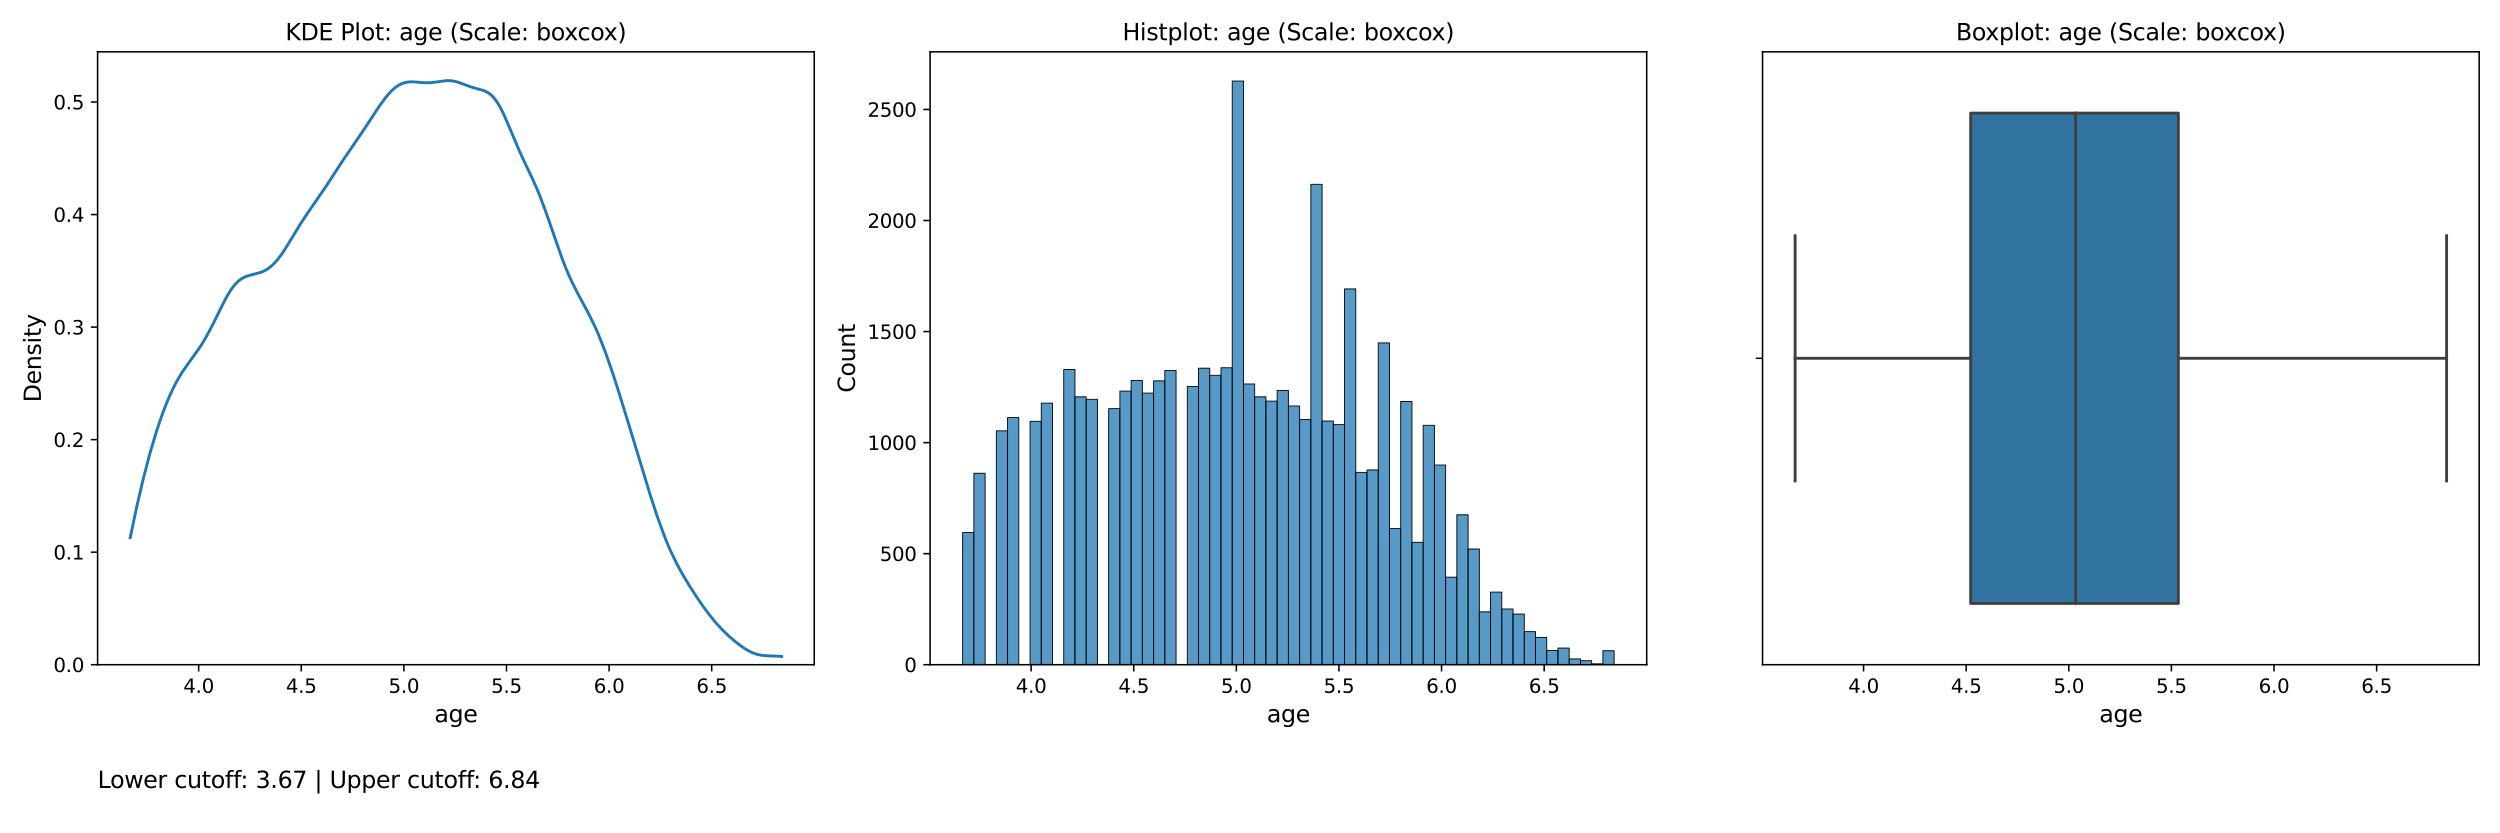<?xml version="1.0" encoding="utf-8" standalone="no"?>
<!DOCTYPE svg PUBLIC "-//W3C//DTD SVG 1.1//EN"
  "http://www.w3.org/Graphics/SVG/1.1/DTD/svg11.dtd">
<svg xmlns:xlink="http://www.w3.org/1999/xlink" width="1296pt" height="432pt" viewBox="0 0 1296 432" xmlns="http://www.w3.org/2000/svg" version="1.1">
 <defs>
  <style type="text/css">*{stroke-linejoin: round; stroke-linecap: butt}</style>
 </defs>
 <g id="figure_1">
  <g id="patch_1">
   <path d="M 0 432 
L 1296 432 
L 1296 0 
L 0 0 
z
" style="fill: #ffffff"/>
  </g>
  <g id="axes_1">
   <g id="patch_2">
    <path d="M 50.6 344.589 
L 422.1 344.589 
L 422.1 26.88 
L 50.6 26.88 
z
" style="fill: #ffffff"/>
   </g>
   <g id="matplotlib.axis_1">
    <g id="xtick_1">
     <g id="line2d_1">
      <defs>
       <path id="mdabfe6624f" d="M 0 0 
L 0 3.5 
" style="stroke: #000000; stroke-width: 0.8"/>
      </defs>
      <g>
       <use xlink:href="#mdabfe6624f" x="102.977" y="344.589" style="stroke: #000000; stroke-width: 0.8"/>
      </g>
     </g>
     <g id="text_1">
      <!-- 4.0 -->
      <g transform="translate(95.026 359.188)scale(0.1 -0.1)">
       <defs>
        <path id="DejaVuSans-34" d="M 2419 4116 
L 825 1625 
L 2419 1625 
L 2419 4116 
z
M 2253 4666 
L 3047 4666 
L 3047 1625 
L 3713 1625 
L 3713 1100 
L 3047 1100 
L 3047 0 
L 2419 0 
L 2419 1100 
L 313 1100 
L 313 1709 
L 2253 4666 
z
" transform="scale(0.016)"/>
        <path id="DejaVuSans-2e" d="M 684 794 
L 1344 794 
L 1344 0 
L 684 0 
L 684 794 
z
" transform="scale(0.016)"/>
        <path id="DejaVuSans-30" d="M 2034 4250 
Q 1547 4250 1301 3770 
Q 1056 3291 1056 2328 
Q 1056 1369 1301 889 
Q 1547 409 2034 409 
Q 2525 409 2770 889 
Q 3016 1369 3016 2328 
Q 3016 3291 2770 3770 
Q 2525 4250 2034 4250 
z
M 2034 4750 
Q 2819 4750 3233 4129 
Q 3647 3509 3647 2328 
Q 3647 1150 3233 529 
Q 2819 -91 2034 -91 
Q 1250 -91 836 529 
Q 422 1150 422 2328 
Q 422 3509 836 4129 
Q 1250 4750 2034 4750 
z
" transform="scale(0.016)"/>
       </defs>
       <use xlink:href="#DejaVuSans-34"/>
       <use xlink:href="#DejaVuSans-2e" x="63.623"/>
       <use xlink:href="#DejaVuSans-30" x="95.41"/>
      </g>
     </g>
    </g>
    <g id="xtick_2">
     <g id="line2d_2">
      <g>
       <use xlink:href="#mdabfe6624f" x="156.171" y="344.589" style="stroke: #000000; stroke-width: 0.8"/>
      </g>
     </g>
     <g id="text_2">
      <!-- 4.5 -->
      <g transform="translate(148.219 359.188)scale(0.1 -0.1)">
       <defs>
        <path id="DejaVuSans-35" d="M 691 4666 
L 3169 4666 
L 3169 4134 
L 1269 4134 
L 1269 2991 
Q 1406 3038 1543 3061 
Q 1681 3084 1819 3084 
Q 2600 3084 3056 2656 
Q 3513 2228 3513 1497 
Q 3513 744 3044 326 
Q 2575 -91 1722 -91 
Q 1428 -91 1123 -41 
Q 819 9 494 109 
L 494 744 
Q 775 591 1075 516 
Q 1375 441 1709 441 
Q 2250 441 2565 725 
Q 2881 1009 2881 1497 
Q 2881 1984 2565 2268 
Q 2250 2553 1709 2553 
Q 1456 2553 1204 2497 
Q 953 2441 691 2322 
L 691 4666 
z
" transform="scale(0.016)"/>
       </defs>
       <use xlink:href="#DejaVuSans-34"/>
       <use xlink:href="#DejaVuSans-2e" x="63.623"/>
       <use xlink:href="#DejaVuSans-35" x="95.41"/>
      </g>
     </g>
    </g>
    <g id="xtick_3">
     <g id="line2d_3">
      <g>
       <use xlink:href="#mdabfe6624f" x="209.365" y="344.589" style="stroke: #000000; stroke-width: 0.8"/>
      </g>
     </g>
     <g id="text_3">
      <!-- 5.0 -->
      <g transform="translate(201.413 359.188)scale(0.1 -0.1)">
       <use xlink:href="#DejaVuSans-35"/>
       <use xlink:href="#DejaVuSans-2e" x="63.623"/>
       <use xlink:href="#DejaVuSans-30" x="95.41"/>
      </g>
     </g>
    </g>
    <g id="xtick_4">
     <g id="line2d_4">
      <g>
       <use xlink:href="#mdabfe6624f" x="262.559" y="344.589" style="stroke: #000000; stroke-width: 0.8"/>
      </g>
     </g>
     <g id="text_4">
      <!-- 5.5 -->
      <g transform="translate(254.607 359.188)scale(0.1 -0.1)">
       <use xlink:href="#DejaVuSans-35"/>
       <use xlink:href="#DejaVuSans-2e" x="63.623"/>
       <use xlink:href="#DejaVuSans-35" x="95.41"/>
      </g>
     </g>
    </g>
    <g id="xtick_5">
     <g id="line2d_5">
      <g>
       <use xlink:href="#mdabfe6624f" x="315.752" y="344.589" style="stroke: #000000; stroke-width: 0.8"/>
      </g>
     </g>
     <g id="text_5">
      <!-- 6.0 -->
      <g transform="translate(307.801 359.188)scale(0.1 -0.1)">
       <defs>
        <path id="DejaVuSans-36" d="M 2113 2584 
Q 1688 2584 1439 2293 
Q 1191 2003 1191 1497 
Q 1191 994 1439 701 
Q 1688 409 2113 409 
Q 2538 409 2786 701 
Q 3034 994 3034 1497 
Q 3034 2003 2786 2293 
Q 2538 2584 2113 2584 
z
M 3366 4563 
L 3366 3988 
Q 3128 4100 2886 4159 
Q 2644 4219 2406 4219 
Q 1781 4219 1451 3797 
Q 1122 3375 1075 2522 
Q 1259 2794 1537 2939 
Q 1816 3084 2150 3084 
Q 2853 3084 3261 2657 
Q 3669 2231 3669 1497 
Q 3669 778 3244 343 
Q 2819 -91 2113 -91 
Q 1303 -91 875 529 
Q 447 1150 447 2328 
Q 447 3434 972 4092 
Q 1497 4750 2381 4750 
Q 2619 4750 2861 4703 
Q 3103 4656 3366 4563 
z
" transform="scale(0.016)"/>
       </defs>
       <use xlink:href="#DejaVuSans-36"/>
       <use xlink:href="#DejaVuSans-2e" x="63.623"/>
       <use xlink:href="#DejaVuSans-30" x="95.41"/>
      </g>
     </g>
    </g>
    <g id="xtick_6">
     <g id="line2d_6">
      <g>
       <use xlink:href="#mdabfe6624f" x="368.946" y="344.589" style="stroke: #000000; stroke-width: 0.8"/>
      </g>
     </g>
     <g id="text_6">
      <!-- 6.5 -->
      <g transform="translate(360.995 359.188)scale(0.1 -0.1)">
       <use xlink:href="#DejaVuSans-36"/>
       <use xlink:href="#DejaVuSans-2e" x="63.623"/>
       <use xlink:href="#DejaVuSans-35" x="95.41"/>
      </g>
     </g>
    </g>
    <g id="text_7">
     <!-- age -->
     <g transform="translate(225.172 374.385)scale(0.12 -0.12)">
      <defs>
       <path id="DejaVuSans-61" d="M 2194 1759 
Q 1497 1759 1228 1600 
Q 959 1441 959 1056 
Q 959 750 1161 570 
Q 1363 391 1709 391 
Q 2188 391 2477 730 
Q 2766 1069 2766 1631 
L 2766 1759 
L 2194 1759 
z
M 3341 1997 
L 3341 0 
L 2766 0 
L 2766 531 
Q 2569 213 2275 61 
Q 1981 -91 1556 -91 
Q 1019 -91 701 211 
Q 384 513 384 1019 
Q 384 1609 779 1909 
Q 1175 2209 1959 2209 
L 2766 2209 
L 2766 2266 
Q 2766 2663 2505 2880 
Q 2244 3097 1772 3097 
Q 1472 3097 1187 3025 
Q 903 2953 641 2809 
L 641 3341 
Q 956 3463 1253 3523 
Q 1550 3584 1831 3584 
Q 2591 3584 2966 3190 
Q 3341 2797 3341 1997 
z
" transform="scale(0.016)"/>
       <path id="DejaVuSans-67" d="M 2906 1791 
Q 2906 2416 2648 2759 
Q 2391 3103 1925 3103 
Q 1463 3103 1205 2759 
Q 947 2416 947 1791 
Q 947 1169 1205 825 
Q 1463 481 1925 481 
Q 2391 481 2648 825 
Q 2906 1169 2906 1791 
z
M 3481 434 
Q 3481 -459 3084 -895 
Q 2688 -1331 1869 -1331 
Q 1566 -1331 1297 -1286 
Q 1028 -1241 775 -1147 
L 775 -588 
Q 1028 -725 1275 -790 
Q 1522 -856 1778 -856 
Q 2344 -856 2625 -561 
Q 2906 -266 2906 331 
L 2906 616 
Q 2728 306 2450 153 
Q 2172 0 1784 0 
Q 1141 0 747 490 
Q 353 981 353 1791 
Q 353 2603 747 3093 
Q 1141 3584 1784 3584 
Q 2172 3584 2450 3431 
Q 2728 3278 2906 2969 
L 2906 3500 
L 3481 3500 
L 3481 434 
z
" transform="scale(0.016)"/>
       <path id="DejaVuSans-65" d="M 3597 1894 
L 3597 1613 
L 953 1613 
Q 991 1019 1311 708 
Q 1631 397 2203 397 
Q 2534 397 2845 478 
Q 3156 559 3463 722 
L 3463 178 
Q 3153 47 2828 -22 
Q 2503 -91 2169 -91 
Q 1331 -91 842 396 
Q 353 884 353 1716 
Q 353 2575 817 3079 
Q 1281 3584 2069 3584 
Q 2775 3584 3186 3129 
Q 3597 2675 3597 1894 
z
M 3022 2063 
Q 3016 2534 2758 2815 
Q 2500 3097 2075 3097 
Q 1594 3097 1305 2825 
Q 1016 2553 972 2059 
L 3022 2063 
z
" transform="scale(0.016)"/>
      </defs>
      <use xlink:href="#DejaVuSans-61"/>
      <use xlink:href="#DejaVuSans-67" x="61.279"/>
      <use xlink:href="#DejaVuSans-65" x="124.756"/>
     </g>
    </g>
   </g>
   <g id="matplotlib.axis_2">
    <g id="ytick_1">
     <g id="line2d_7">
      <defs>
       <path id="mb914937b7f" d="M 0 0 
L -3.5 0 
" style="stroke: #000000; stroke-width: 0.8"/>
      </defs>
      <g>
       <use xlink:href="#mb914937b7f" x="50.6" y="344.589" style="stroke: #000000; stroke-width: 0.8"/>
      </g>
     </g>
     <g id="text_8">
      <!-- 0.0 -->
      <g transform="translate(27.697 348.388)scale(0.1 -0.1)">
       <use xlink:href="#DejaVuSans-30"/>
       <use xlink:href="#DejaVuSans-2e" x="63.623"/>
       <use xlink:href="#DejaVuSans-30" x="95.41"/>
      </g>
     </g>
    </g>
    <g id="ytick_2">
     <g id="line2d_8">
      <g>
       <use xlink:href="#mb914937b7f" x="50.6" y="286.25" style="stroke: #000000; stroke-width: 0.8"/>
      </g>
     </g>
     <g id="text_9">
      <!-- 0.1 -->
      <g transform="translate(27.697 290.049)scale(0.1 -0.1)">
       <defs>
        <path id="DejaVuSans-31" d="M 794 531 
L 1825 531 
L 1825 4091 
L 703 3866 
L 703 4441 
L 1819 4666 
L 2450 4666 
L 2450 531 
L 3481 531 
L 3481 0 
L 794 0 
L 794 531 
z
" transform="scale(0.016)"/>
       </defs>
       <use xlink:href="#DejaVuSans-30"/>
       <use xlink:href="#DejaVuSans-2e" x="63.623"/>
       <use xlink:href="#DejaVuSans-31" x="95.41"/>
      </g>
     </g>
    </g>
    <g id="ytick_3">
     <g id="line2d_9">
      <g>
       <use xlink:href="#mb914937b7f" x="50.6" y="227.911" style="stroke: #000000; stroke-width: 0.8"/>
      </g>
     </g>
     <g id="text_10">
      <!-- 0.2 -->
      <g transform="translate(27.697 231.71)scale(0.1 -0.1)">
       <defs>
        <path id="DejaVuSans-32" d="M 1228 531 
L 3431 531 
L 3431 0 
L 469 0 
L 469 531 
Q 828 903 1448 1529 
Q 2069 2156 2228 2338 
Q 2531 2678 2651 2914 
Q 2772 3150 2772 3378 
Q 2772 3750 2511 3984 
Q 2250 4219 1831 4219 
Q 1534 4219 1204 4116 
Q 875 4013 500 3803 
L 500 4441 
Q 881 4594 1212 4672 
Q 1544 4750 1819 4750 
Q 2544 4750 2975 4387 
Q 3406 4025 3406 3419 
Q 3406 3131 3298 2873 
Q 3191 2616 2906 2266 
Q 2828 2175 2409 1742 
Q 1991 1309 1228 531 
z
" transform="scale(0.016)"/>
       </defs>
       <use xlink:href="#DejaVuSans-30"/>
       <use xlink:href="#DejaVuSans-2e" x="63.623"/>
       <use xlink:href="#DejaVuSans-32" x="95.41"/>
      </g>
     </g>
    </g>
    <g id="ytick_4">
     <g id="line2d_10">
      <g>
       <use xlink:href="#mb914937b7f" x="50.6" y="169.571" style="stroke: #000000; stroke-width: 0.8"/>
      </g>
     </g>
     <g id="text_11">
      <!-- 0.3 -->
      <g transform="translate(27.697 173.371)scale(0.1 -0.1)">
       <defs>
        <path id="DejaVuSans-33" d="M 2597 2516 
Q 3050 2419 3304 2112 
Q 3559 1806 3559 1356 
Q 3559 666 3084 287 
Q 2609 -91 1734 -91 
Q 1441 -91 1130 -33 
Q 819 25 488 141 
L 488 750 
Q 750 597 1062 519 
Q 1375 441 1716 441 
Q 2309 441 2620 675 
Q 2931 909 2931 1356 
Q 2931 1769 2642 2001 
Q 2353 2234 1838 2234 
L 1294 2234 
L 1294 2753 
L 1863 2753 
Q 2328 2753 2575 2939 
Q 2822 3125 2822 3475 
Q 2822 3834 2567 4026 
Q 2313 4219 1838 4219 
Q 1578 4219 1281 4162 
Q 984 4106 628 3988 
L 628 4550 
Q 988 4650 1302 4700 
Q 1616 4750 1894 4750 
Q 2613 4750 3031 4423 
Q 3450 4097 3450 3541 
Q 3450 3153 3228 2886 
Q 3006 2619 2597 2516 
z
" transform="scale(0.016)"/>
       </defs>
       <use xlink:href="#DejaVuSans-30"/>
       <use xlink:href="#DejaVuSans-2e" x="63.623"/>
       <use xlink:href="#DejaVuSans-33" x="95.41"/>
      </g>
     </g>
    </g>
    <g id="ytick_5">
     <g id="line2d_11">
      <g>
       <use xlink:href="#mb914937b7f" x="50.6" y="111.232" style="stroke: #000000; stroke-width: 0.8"/>
      </g>
     </g>
     <g id="text_12">
      <!-- 0.4 -->
      <g transform="translate(27.697 115.031)scale(0.1 -0.1)">
       <use xlink:href="#DejaVuSans-30"/>
       <use xlink:href="#DejaVuSans-2e" x="63.623"/>
       <use xlink:href="#DejaVuSans-34" x="95.41"/>
      </g>
     </g>
    </g>
    <g id="ytick_6">
     <g id="line2d_12">
      <g>
       <use xlink:href="#mb914937b7f" x="50.6" y="52.893" style="stroke: #000000; stroke-width: 0.8"/>
      </g>
     </g>
     <g id="text_13">
      <!-- 0.5 -->
      <g transform="translate(27.697 56.692)scale(0.1 -0.1)">
       <use xlink:href="#DejaVuSans-30"/>
       <use xlink:href="#DejaVuSans-2e" x="63.623"/>
       <use xlink:href="#DejaVuSans-35" x="95.41"/>
      </g>
     </g>
    </g>
    <g id="text_14">
     <!-- Density -->
     <g transform="translate(21.201 208.545)rotate(-90)scale(0.12 -0.12)">
      <defs>
       <path id="DejaVuSans-44" d="M 1259 4147 
L 1259 519 
L 2022 519 
Q 2988 519 3436 956 
Q 3884 1394 3884 2338 
Q 3884 3275 3436 3711 
Q 2988 4147 2022 4147 
L 1259 4147 
z
M 628 4666 
L 1925 4666 
Q 3281 4666 3915 4102 
Q 4550 3538 4550 2338 
Q 4550 1131 3912 565 
Q 3275 0 1925 0 
L 628 0 
L 628 4666 
z
" transform="scale(0.016)"/>
       <path id="DejaVuSans-6e" d="M 3513 2113 
L 3513 0 
L 2938 0 
L 2938 2094 
Q 2938 2591 2744 2837 
Q 2550 3084 2163 3084 
Q 1697 3084 1428 2787 
Q 1159 2491 1159 1978 
L 1159 0 
L 581 0 
L 581 3500 
L 1159 3500 
L 1159 2956 
Q 1366 3272 1645 3428 
Q 1925 3584 2291 3584 
Q 2894 3584 3203 3211 
Q 3513 2838 3513 2113 
z
" transform="scale(0.016)"/>
       <path id="DejaVuSans-73" d="M 2834 3397 
L 2834 2853 
Q 2591 2978 2328 3040 
Q 2066 3103 1784 3103 
Q 1356 3103 1142 2972 
Q 928 2841 928 2578 
Q 928 2378 1081 2264 
Q 1234 2150 1697 2047 
L 1894 2003 
Q 2506 1872 2764 1633 
Q 3022 1394 3022 966 
Q 3022 478 2636 193 
Q 2250 -91 1575 -91 
Q 1294 -91 989 -36 
Q 684 19 347 128 
L 347 722 
Q 666 556 975 473 
Q 1284 391 1588 391 
Q 1994 391 2212 530 
Q 2431 669 2431 922 
Q 2431 1156 2273 1281 
Q 2116 1406 1581 1522 
L 1381 1569 
Q 847 1681 609 1914 
Q 372 2147 372 2553 
Q 372 3047 722 3315 
Q 1072 3584 1716 3584 
Q 2034 3584 2315 3537 
Q 2597 3491 2834 3397 
z
" transform="scale(0.016)"/>
       <path id="DejaVuSans-69" d="M 603 3500 
L 1178 3500 
L 1178 0 
L 603 0 
L 603 3500 
z
M 603 4863 
L 1178 4863 
L 1178 4134 
L 603 4134 
L 603 4863 
z
" transform="scale(0.016)"/>
       <path id="DejaVuSans-74" d="M 1172 4494 
L 1172 3500 
L 2356 3500 
L 2356 3053 
L 1172 3053 
L 1172 1153 
Q 1172 725 1289 603 
Q 1406 481 1766 481 
L 2356 481 
L 2356 0 
L 1766 0 
Q 1100 0 847 248 
Q 594 497 594 1153 
L 594 3053 
L 172 3053 
L 172 3500 
L 594 3500 
L 594 4494 
L 1172 4494 
z
" transform="scale(0.016)"/>
       <path id="DejaVuSans-79" d="M 2059 -325 
Q 1816 -950 1584 -1140 
Q 1353 -1331 966 -1331 
L 506 -1331 
L 506 -850 
L 844 -850 
Q 1081 -850 1212 -737 
Q 1344 -625 1503 -206 
L 1606 56 
L 191 3500 
L 800 3500 
L 1894 763 
L 2988 3500 
L 3597 3500 
L 2059 -325 
z
" transform="scale(0.016)"/>
      </defs>
      <use xlink:href="#DejaVuSans-44"/>
      <use xlink:href="#DejaVuSans-65" x="77.002"/>
      <use xlink:href="#DejaVuSans-6e" x="138.525"/>
      <use xlink:href="#DejaVuSans-73" x="201.904"/>
      <use xlink:href="#DejaVuSans-69" x="254.004"/>
      <use xlink:href="#DejaVuSans-74" x="281.787"/>
      <use xlink:href="#DejaVuSans-79" x="320.996"/>
     </g>
    </g>
   </g>
   <g id="line2d_13">
    <path d="M 67.486 278.745 
L 70.881 262.708 
L 74.275 248.162 
L 77.669 235.237 
L 81.063 223.829 
L 82.76 218.672 
L 84.458 213.879 
L 86.155 209.457 
L 87.852 205.408 
L 89.549 201.728 
L 91.246 198.401 
L 92.943 195.397 
L 94.64 192.671 
L 98.035 187.797 
L 103.126 180.737 
L 104.823 178.135 
L 106.52 175.318 
L 109.914 169.006 
L 116.703 155.342 
L 118.4 152.33 
L 120.097 149.698 
L 121.794 147.509 
L 123.491 145.784 
L 125.189 144.499 
L 126.886 143.588 
L 128.583 142.959 
L 135.371 141.134 
L 137.068 140.388 
L 138.765 139.392 
L 140.463 138.107 
L 142.16 136.51 
L 143.857 134.599 
L 145.554 132.391 
L 147.251 129.926 
L 150.645 124.479 
L 155.737 116.106 
L 159.131 110.954 
L 169.314 96.135 
L 177.799 83.11 
L 189.679 65.642 
L 196.468 55.269 
L 199.862 50.63 
L 201.559 48.604 
L 203.256 46.834 
L 204.953 45.354 
L 206.65 44.187 
L 208.347 43.335 
L 210.045 42.782 
L 211.742 42.493 
L 213.439 42.414 
L 216.833 42.628 
L 220.227 42.897 
L 223.622 42.839 
L 227.016 42.403 
L 230.41 41.914 
L 232.107 41.806 
L 233.804 41.863 
L 235.501 42.108 
L 237.199 42.535 
L 240.593 43.753 
L 243.987 45.017 
L 247.381 45.991 
L 250.776 46.963 
L 252.473 47.725 
L 254.17 48.862 
L 255.867 50.499 
L 257.564 52.717 
L 259.261 55.529 
L 260.958 58.881 
L 264.353 66.679 
L 269.444 78.727 
L 272.838 85.994 
L 276.232 93.104 
L 277.929 96.89 
L 279.627 100.954 
L 283.021 109.993 
L 291.506 134.329 
L 293.204 138.663 
L 294.901 142.677 
L 296.598 146.38 
L 299.992 153.049 
L 305.083 162.469 
L 308.478 169.402 
L 310.175 173.256 
L 313.569 181.841 
L 316.963 191.489 
L 320.358 201.921 
L 325.449 218.396 
L 337.329 257.395 
L 340.723 267.721 
L 344.117 277.101 
L 345.814 281.359 
L 347.511 285.315 
L 350.906 292.385 
L 354.3 298.556 
L 357.694 304.147 
L 361.088 309.384 
L 364.483 314.328 
L 367.877 318.916 
L 371.271 323.057 
L 374.665 326.723 
L 378.06 329.964 
L 381.454 332.853 
L 384.848 335.393 
L 386.545 336.5 
L 388.242 337.473 
L 389.94 338.29 
L 391.637 338.939 
L 393.334 339.415 
L 395.031 339.73 
L 398.425 339.993 
L 403.517 340.161 
L 405.214 340.334 
L 405.214 340.334 
" clip-path="url(#p4698467145)" style="fill: none; stroke: #1f77b4; stroke-width: 1.5; stroke-linecap: square"/>
   </g>
   <g id="patch_3">
    <path d="M 50.6 344.589 
L 50.6 26.88 
" style="fill: none; stroke: #000000; stroke-width: 0.8; stroke-linejoin: miter; stroke-linecap: square"/>
   </g>
   <g id="patch_4">
    <path d="M 422.1 344.589 
L 422.1 26.88 
" style="fill: none; stroke: #000000; stroke-width: 0.8; stroke-linejoin: miter; stroke-linecap: square"/>
   </g>
   <g id="patch_5">
    <path d="M 50.6 344.589 
L 422.1 344.589 
" style="fill: none; stroke: #000000; stroke-width: 0.8; stroke-linejoin: miter; stroke-linecap: square"/>
   </g>
   <g id="patch_6">
    <path d="M 50.6 26.88 
L 422.1 26.88 
" style="fill: none; stroke: #000000; stroke-width: 0.8; stroke-linejoin: miter; stroke-linecap: square"/>
   </g>
   <g id="text_15">
    <!-- KDE Plot: age (Scale: boxcox) -->
    <g transform="translate(147.949 20.88)scale(0.12 -0.12)">
     <defs>
      <path id="DejaVuSans-4b" d="M 628 4666 
L 1259 4666 
L 1259 2694 
L 3353 4666 
L 4166 4666 
L 1850 2491 
L 4331 0 
L 3500 0 
L 1259 2247 
L 1259 0 
L 628 0 
L 628 4666 
z
" transform="scale(0.016)"/>
      <path id="DejaVuSans-45" d="M 628 4666 
L 3578 4666 
L 3578 4134 
L 1259 4134 
L 1259 2753 
L 3481 2753 
L 3481 2222 
L 1259 2222 
L 1259 531 
L 3634 531 
L 3634 0 
L 628 0 
L 628 4666 
z
" transform="scale(0.016)"/>
      <path id="DejaVuSans-20" transform="scale(0.016)"/>
      <path id="DejaVuSans-50" d="M 1259 4147 
L 1259 2394 
L 2053 2394 
Q 2494 2394 2734 2622 
Q 2975 2850 2975 3272 
Q 2975 3691 2734 3919 
Q 2494 4147 2053 4147 
L 1259 4147 
z
M 628 4666 
L 2053 4666 
Q 2838 4666 3239 4311 
Q 3641 3956 3641 3272 
Q 3641 2581 3239 2228 
Q 2838 1875 2053 1875 
L 1259 1875 
L 1259 0 
L 628 0 
L 628 4666 
z
" transform="scale(0.016)"/>
      <path id="DejaVuSans-6c" d="M 603 4863 
L 1178 4863 
L 1178 0 
L 603 0 
L 603 4863 
z
" transform="scale(0.016)"/>
      <path id="DejaVuSans-6f" d="M 1959 3097 
Q 1497 3097 1228 2736 
Q 959 2375 959 1747 
Q 959 1119 1226 758 
Q 1494 397 1959 397 
Q 2419 397 2687 759 
Q 2956 1122 2956 1747 
Q 2956 2369 2687 2733 
Q 2419 3097 1959 3097 
z
M 1959 3584 
Q 2709 3584 3137 3096 
Q 3566 2609 3566 1747 
Q 3566 888 3137 398 
Q 2709 -91 1959 -91 
Q 1206 -91 779 398 
Q 353 888 353 1747 
Q 353 2609 779 3096 
Q 1206 3584 1959 3584 
z
" transform="scale(0.016)"/>
      <path id="DejaVuSans-3a" d="M 750 794 
L 1409 794 
L 1409 0 
L 750 0 
L 750 794 
z
M 750 3309 
L 1409 3309 
L 1409 2516 
L 750 2516 
L 750 3309 
z
" transform="scale(0.016)"/>
      <path id="DejaVuSans-28" d="M 1984 4856 
Q 1566 4138 1362 3434 
Q 1159 2731 1159 2009 
Q 1159 1288 1364 580 
Q 1569 -128 1984 -844 
L 1484 -844 
Q 1016 -109 783 600 
Q 550 1309 550 2009 
Q 550 2706 781 3412 
Q 1013 4119 1484 4856 
L 1984 4856 
z
" transform="scale(0.016)"/>
      <path id="DejaVuSans-53" d="M 3425 4513 
L 3425 3897 
Q 3066 4069 2747 4153 
Q 2428 4238 2131 4238 
Q 1616 4238 1336 4038 
Q 1056 3838 1056 3469 
Q 1056 3159 1242 3001 
Q 1428 2844 1947 2747 
L 2328 2669 
Q 3034 2534 3370 2195 
Q 3706 1856 3706 1288 
Q 3706 609 3251 259 
Q 2797 -91 1919 -91 
Q 1588 -91 1214 -16 
Q 841 59 441 206 
L 441 856 
Q 825 641 1194 531 
Q 1563 422 1919 422 
Q 2459 422 2753 634 
Q 3047 847 3047 1241 
Q 3047 1584 2836 1778 
Q 2625 1972 2144 2069 
L 1759 2144 
Q 1053 2284 737 2584 
Q 422 2884 422 3419 
Q 422 4038 858 4394 
Q 1294 4750 2059 4750 
Q 2388 4750 2728 4690 
Q 3069 4631 3425 4513 
z
" transform="scale(0.016)"/>
      <path id="DejaVuSans-63" d="M 3122 3366 
L 3122 2828 
Q 2878 2963 2633 3030 
Q 2388 3097 2138 3097 
Q 1578 3097 1268 2742 
Q 959 2388 959 1747 
Q 959 1106 1268 751 
Q 1578 397 2138 397 
Q 2388 397 2633 464 
Q 2878 531 3122 666 
L 3122 134 
Q 2881 22 2623 -34 
Q 2366 -91 2075 -91 
Q 1284 -91 818 406 
Q 353 903 353 1747 
Q 353 2603 823 3093 
Q 1294 3584 2113 3584 
Q 2378 3584 2631 3529 
Q 2884 3475 3122 3366 
z
" transform="scale(0.016)"/>
      <path id="DejaVuSans-62" d="M 3116 1747 
Q 3116 2381 2855 2742 
Q 2594 3103 2138 3103 
Q 1681 3103 1420 2742 
Q 1159 2381 1159 1747 
Q 1159 1113 1420 752 
Q 1681 391 2138 391 
Q 2594 391 2855 752 
Q 3116 1113 3116 1747 
z
M 1159 2969 
Q 1341 3281 1617 3432 
Q 1894 3584 2278 3584 
Q 2916 3584 3314 3078 
Q 3713 2572 3713 1747 
Q 3713 922 3314 415 
Q 2916 -91 2278 -91 
Q 1894 -91 1617 61 
Q 1341 213 1159 525 
L 1159 0 
L 581 0 
L 581 4863 
L 1159 4863 
L 1159 2969 
z
" transform="scale(0.016)"/>
      <path id="DejaVuSans-78" d="M 3513 3500 
L 2247 1797 
L 3578 0 
L 2900 0 
L 1881 1375 
L 863 0 
L 184 0 
L 1544 1831 
L 300 3500 
L 978 3500 
L 1906 2253 
L 2834 3500 
L 3513 3500 
z
" transform="scale(0.016)"/>
      <path id="DejaVuSans-29" d="M 513 4856 
L 1013 4856 
Q 1481 4119 1714 3412 
Q 1947 2706 1947 2009 
Q 1947 1309 1714 600 
Q 1481 -109 1013 -844 
L 513 -844 
Q 928 -128 1133 580 
Q 1338 1288 1338 2009 
Q 1338 2731 1133 3434 
Q 928 4138 513 4856 
z
" transform="scale(0.016)"/>
     </defs>
     <use xlink:href="#DejaVuSans-4b"/>
     <use xlink:href="#DejaVuSans-44" x="65.576"/>
     <use xlink:href="#DejaVuSans-45" x="142.578"/>
     <use xlink:href="#DejaVuSans-20" x="205.762"/>
     <use xlink:href="#DejaVuSans-50" x="237.549"/>
     <use xlink:href="#DejaVuSans-6c" x="297.852"/>
     <use xlink:href="#DejaVuSans-6f" x="325.635"/>
     <use xlink:href="#DejaVuSans-74" x="386.816"/>
     <use xlink:href="#DejaVuSans-3a" x="426.025"/>
     <use xlink:href="#DejaVuSans-20" x="459.717"/>
     <use xlink:href="#DejaVuSans-61" x="491.504"/>
     <use xlink:href="#DejaVuSans-67" x="552.783"/>
     <use xlink:href="#DejaVuSans-65" x="616.26"/>
     <use xlink:href="#DejaVuSans-20" x="677.783"/>
     <use xlink:href="#DejaVuSans-28" x="709.57"/>
     <use xlink:href="#DejaVuSans-53" x="748.584"/>
     <use xlink:href="#DejaVuSans-63" x="812.061"/>
     <use xlink:href="#DejaVuSans-61" x="867.041"/>
     <use xlink:href="#DejaVuSans-6c" x="928.32"/>
     <use xlink:href="#DejaVuSans-65" x="956.104"/>
     <use xlink:href="#DejaVuSans-3a" x="1017.627"/>
     <use xlink:href="#DejaVuSans-20" x="1051.318"/>
     <use xlink:href="#DejaVuSans-62" x="1083.105"/>
     <use xlink:href="#DejaVuSans-6f" x="1146.582"/>
     <use xlink:href="#DejaVuSans-78" x="1204.639"/>
     <use xlink:href="#DejaVuSans-63" x="1262.068"/>
     <use xlink:href="#DejaVuSans-6f" x="1317.049"/>
     <use xlink:href="#DejaVuSans-78" x="1375.105"/>
     <use xlink:href="#DejaVuSans-29" x="1434.285"/>
    </g>
   </g>
  </g>
  <g id="axes_2">
   <g id="patch_7">
    <path d="M 482.15 344.589 
L 853.65 344.589 
L 853.65 26.88 
L 482.15 26.88 
z
" style="fill: #ffffff"/>
   </g>
   <g id="patch_8">
    <path d="M 499.036 344.589 
L 504.859 344.589 
L 504.859 276.083 
L 499.036 276.083 
z
" clip-path="url(#pd6d302cf8e)" style="fill: #1f77b4; fill-opacity: 0.75; stroke: #000000; stroke-width: 0.463; stroke-linejoin: miter"/>
   </g>
   <g id="patch_9">
    <path d="M 504.859 344.589 
L 510.682 344.589 
L 510.682 245.341 
L 504.859 245.341 
z
" clip-path="url(#pd6d302cf8e)" style="fill: #1f77b4; fill-opacity: 0.75; stroke: #000000; stroke-width: 0.463; stroke-linejoin: miter"/>
   </g>
   <g id="patch_10">
    <path d="M 510.682 344.589 
L 516.505 344.589 
L 516.505 344.589 
L 510.682 344.589 
z
" clip-path="url(#pd6d302cf8e)" style="fill: #1f77b4; fill-opacity: 0.75; stroke: #000000; stroke-width: 0.463; stroke-linejoin: miter"/>
   </g>
   <g id="patch_11">
    <path d="M 516.505 344.589 
L 522.328 344.589 
L 522.328 223.35 
L 516.505 223.35 
z
" clip-path="url(#pd6d302cf8e)" style="fill: #1f77b4; fill-opacity: 0.75; stroke: #000000; stroke-width: 0.463; stroke-linejoin: miter"/>
   </g>
   <g id="patch_12">
    <path d="M 522.328 344.589 
L 528.151 344.589 
L 528.151 216.442 
L 522.328 216.442 
z
" clip-path="url(#pd6d302cf8e)" style="fill: #1f77b4; fill-opacity: 0.75; stroke: #000000; stroke-width: 0.463; stroke-linejoin: miter"/>
   </g>
   <g id="patch_13">
    <path d="M 528.151 344.589 
L 533.974 344.589 
L 533.974 344.589 
L 528.151 344.589 
z
" clip-path="url(#pd6d302cf8e)" style="fill: #1f77b4; fill-opacity: 0.75; stroke: #000000; stroke-width: 0.463; stroke-linejoin: miter"/>
   </g>
   <g id="patch_14">
    <path d="M 533.974 344.589 
L 539.797 344.589 
L 539.797 218.399 
L 533.974 218.399 
z
" clip-path="url(#pd6d302cf8e)" style="fill: #1f77b4; fill-opacity: 0.75; stroke: #000000; stroke-width: 0.463; stroke-linejoin: miter"/>
   </g>
   <g id="patch_15">
    <path d="M 539.797 344.589 
L 545.619 344.589 
L 545.619 208.958 
L 539.797 208.958 
z
" clip-path="url(#pd6d302cf8e)" style="fill: #1f77b4; fill-opacity: 0.75; stroke: #000000; stroke-width: 0.463; stroke-linejoin: miter"/>
   </g>
   <g id="patch_16">
    <path d="M 545.619 344.589 
L 551.442 344.589 
L 551.442 344.589 
L 545.619 344.589 
z
" clip-path="url(#pd6d302cf8e)" style="fill: #1f77b4; fill-opacity: 0.75; stroke: #000000; stroke-width: 0.463; stroke-linejoin: miter"/>
   </g>
   <g id="patch_17">
    <path d="M 551.442 344.589 
L 557.265 344.589 
L 557.265 191.572 
L 551.442 191.572 
z
" clip-path="url(#pd6d302cf8e)" style="fill: #1f77b4; fill-opacity: 0.75; stroke: #000000; stroke-width: 0.463; stroke-linejoin: miter"/>
   </g>
   <g id="patch_18">
    <path d="M 557.265 344.589 
L 563.088 344.589 
L 563.088 205.734 
L 557.265 205.734 
z
" clip-path="url(#pd6d302cf8e)" style="fill: #1f77b4; fill-opacity: 0.75; stroke: #000000; stroke-width: 0.463; stroke-linejoin: miter"/>
   </g>
   <g id="patch_19">
    <path d="M 563.088 344.589 
L 568.911 344.589 
L 568.911 207 
L 563.088 207 
z
" clip-path="url(#pd6d302cf8e)" style="fill: #1f77b4; fill-opacity: 0.75; stroke: #000000; stroke-width: 0.463; stroke-linejoin: miter"/>
   </g>
   <g id="patch_20">
    <path d="M 568.911 344.589 
L 574.734 344.589 
L 574.734 344.589 
L 568.911 344.589 
z
" clip-path="url(#pd6d302cf8e)" style="fill: #1f77b4; fill-opacity: 0.75; stroke: #000000; stroke-width: 0.463; stroke-linejoin: miter"/>
   </g>
   <g id="patch_21">
    <path d="M 574.734 344.589 
L 580.557 344.589 
L 580.557 211.836 
L 574.734 211.836 
z
" clip-path="url(#pd6d302cf8e)" style="fill: #1f77b4; fill-opacity: 0.75; stroke: #000000; stroke-width: 0.463; stroke-linejoin: miter"/>
   </g>
   <g id="patch_22">
    <path d="M 580.557 344.589 
L 586.38 344.589 
L 586.38 202.74 
L 580.557 202.74 
z
" clip-path="url(#pd6d302cf8e)" style="fill: #1f77b4; fill-opacity: 0.75; stroke: #000000; stroke-width: 0.463; stroke-linejoin: miter"/>
   </g>
   <g id="patch_23">
    <path d="M 586.38 344.589 
L 592.203 344.589 
L 592.203 197.214 
L 586.38 197.214 
z
" clip-path="url(#pd6d302cf8e)" style="fill: #1f77b4; fill-opacity: 0.75; stroke: #000000; stroke-width: 0.463; stroke-linejoin: miter"/>
   </g>
   <g id="patch_24">
    <path d="M 592.203 344.589 
L 598.025 344.589 
L 598.025 203.777 
L 592.203 203.777 
z
" clip-path="url(#pd6d302cf8e)" style="fill: #1f77b4; fill-opacity: 0.75; stroke: #000000; stroke-width: 0.463; stroke-linejoin: miter"/>
   </g>
   <g id="patch_25">
    <path d="M 598.025 344.589 
L 603.848 344.589 
L 603.848 197.444 
L 598.025 197.444 
z
" clip-path="url(#pd6d302cf8e)" style="fill: #1f77b4; fill-opacity: 0.75; stroke: #000000; stroke-width: 0.463; stroke-linejoin: miter"/>
   </g>
   <g id="patch_26">
    <path d="M 603.848 344.589 
L 609.671 344.589 
L 609.671 192.033 
L 603.848 192.033 
z
" clip-path="url(#pd6d302cf8e)" style="fill: #1f77b4; fill-opacity: 0.75; stroke: #000000; stroke-width: 0.463; stroke-linejoin: miter"/>
   </g>
   <g id="patch_27">
    <path d="M 609.671 344.589 
L 615.494 344.589 
L 615.494 344.589 
L 609.671 344.589 
z
" clip-path="url(#pd6d302cf8e)" style="fill: #1f77b4; fill-opacity: 0.75; stroke: #000000; stroke-width: 0.463; stroke-linejoin: miter"/>
   </g>
   <g id="patch_28">
    <path d="M 615.494 344.589 
L 621.317 344.589 
L 621.317 200.322 
L 615.494 200.322 
z
" clip-path="url(#pd6d302cf8e)" style="fill: #1f77b4; fill-opacity: 0.75; stroke: #000000; stroke-width: 0.463; stroke-linejoin: miter"/>
   </g>
   <g id="patch_29">
    <path d="M 621.317 344.589 
L 627.14 344.589 
L 627.14 190.881 
L 621.317 190.881 
z
" clip-path="url(#pd6d302cf8e)" style="fill: #1f77b4; fill-opacity: 0.75; stroke: #000000; stroke-width: 0.463; stroke-linejoin: miter"/>
   </g>
   <g id="patch_30">
    <path d="M 627.14 344.589 
L 632.963 344.589 
L 632.963 194.566 
L 627.14 194.566 
z
" clip-path="url(#pd6d302cf8e)" style="fill: #1f77b4; fill-opacity: 0.75; stroke: #000000; stroke-width: 0.463; stroke-linejoin: miter"/>
   </g>
   <g id="patch_31">
    <path d="M 632.963 344.589 
L 638.786 344.589 
L 638.786 190.651 
L 632.963 190.651 
z
" clip-path="url(#pd6d302cf8e)" style="fill: #1f77b4; fill-opacity: 0.75; stroke: #000000; stroke-width: 0.463; stroke-linejoin: miter"/>
   </g>
   <g id="patch_32">
    <path d="M 638.786 344.589 
L 644.608 344.589 
L 644.608 42.009 
L 638.786 42.009 
z
" clip-path="url(#pd6d302cf8e)" style="fill: #1f77b4; fill-opacity: 0.75; stroke: #000000; stroke-width: 0.463; stroke-linejoin: miter"/>
   </g>
   <g id="patch_33">
    <path d="M 644.608 344.589 
L 650.431 344.589 
L 650.431 199.056 
L 644.608 199.056 
z
" clip-path="url(#pd6d302cf8e)" style="fill: #1f77b4; fill-opacity: 0.75; stroke: #000000; stroke-width: 0.463; stroke-linejoin: miter"/>
   </g>
   <g id="patch_34">
    <path d="M 650.431 344.589 
L 656.254 344.589 
L 656.254 205.734 
L 650.431 205.734 
z
" clip-path="url(#pd6d302cf8e)" style="fill: #1f77b4; fill-opacity: 0.75; stroke: #000000; stroke-width: 0.463; stroke-linejoin: miter"/>
   </g>
   <g id="patch_35">
    <path d="M 656.254 344.589 
L 662.077 344.589 
L 662.077 207.921 
L 656.254 207.921 
z
" clip-path="url(#pd6d302cf8e)" style="fill: #1f77b4; fill-opacity: 0.75; stroke: #000000; stroke-width: 0.463; stroke-linejoin: miter"/>
   </g>
   <g id="patch_36">
    <path d="M 662.077 344.589 
L 667.9 344.589 
L 667.9 202.395 
L 662.077 202.395 
z
" clip-path="url(#pd6d302cf8e)" style="fill: #1f77b4; fill-opacity: 0.75; stroke: #000000; stroke-width: 0.463; stroke-linejoin: miter"/>
   </g>
   <g id="patch_37">
    <path d="M 667.9 344.589 
L 673.723 344.589 
L 673.723 210.454 
L 667.9 210.454 
z
" clip-path="url(#pd6d302cf8e)" style="fill: #1f77b4; fill-opacity: 0.75; stroke: #000000; stroke-width: 0.463; stroke-linejoin: miter"/>
   </g>
   <g id="patch_38">
    <path d="M 673.723 344.589 
L 679.546 344.589 
L 679.546 217.478 
L 673.723 217.478 
z
" clip-path="url(#pd6d302cf8e)" style="fill: #1f77b4; fill-opacity: 0.75; stroke: #000000; stroke-width: 0.463; stroke-linejoin: miter"/>
   </g>
   <g id="patch_39">
    <path d="M 679.546 344.589 
L 685.369 344.589 
L 685.369 95.548 
L 679.546 95.548 
z
" clip-path="url(#pd6d302cf8e)" style="fill: #1f77b4; fill-opacity: 0.75; stroke: #000000; stroke-width: 0.463; stroke-linejoin: miter"/>
   </g>
   <g id="patch_40">
    <path d="M 685.369 344.589 
L 691.192 344.589 
L 691.192 218.284 
L 685.369 218.284 
z
" clip-path="url(#pd6d302cf8e)" style="fill: #1f77b4; fill-opacity: 0.75; stroke: #000000; stroke-width: 0.463; stroke-linejoin: miter"/>
   </g>
   <g id="patch_41">
    <path d="M 691.192 344.589 
L 697.014 344.589 
L 697.014 220.126 
L 691.192 220.126 
z
" clip-path="url(#pd6d302cf8e)" style="fill: #1f77b4; fill-opacity: 0.75; stroke: #000000; stroke-width: 0.463; stroke-linejoin: miter"/>
   </g>
   <g id="patch_42">
    <path d="M 697.014 344.589 
L 702.837 344.589 
L 702.837 149.777 
L 697.014 149.777 
z
" clip-path="url(#pd6d302cf8e)" style="fill: #1f77b4; fill-opacity: 0.75; stroke: #000000; stroke-width: 0.463; stroke-linejoin: miter"/>
   </g>
   <g id="patch_43">
    <path d="M 702.837 344.589 
L 708.66 344.589 
L 708.66 244.88 
L 702.837 244.88 
z
" clip-path="url(#pd6d302cf8e)" style="fill: #1f77b4; fill-opacity: 0.75; stroke: #000000; stroke-width: 0.463; stroke-linejoin: miter"/>
   </g>
   <g id="patch_44">
    <path d="M 708.66 344.589 
L 714.483 344.589 
L 714.483 243.614 
L 708.66 243.614 
z
" clip-path="url(#pd6d302cf8e)" style="fill: #1f77b4; fill-opacity: 0.75; stroke: #000000; stroke-width: 0.463; stroke-linejoin: miter"/>
   </g>
   <g id="patch_45">
    <path d="M 714.483 344.589 
L 720.306 344.589 
L 720.306 177.756 
L 714.483 177.756 
z
" clip-path="url(#pd6d302cf8e)" style="fill: #1f77b4; fill-opacity: 0.75; stroke: #000000; stroke-width: 0.463; stroke-linejoin: miter"/>
   </g>
   <g id="patch_46">
    <path d="M 720.306 344.589 
L 726.129 344.589 
L 726.129 274.01 
L 720.306 274.01 
z
" clip-path="url(#pd6d302cf8e)" style="fill: #1f77b4; fill-opacity: 0.75; stroke: #000000; stroke-width: 0.463; stroke-linejoin: miter"/>
   </g>
   <g id="patch_47">
    <path d="M 726.129 344.589 
L 731.952 344.589 
L 731.952 208.152 
L 726.129 208.152 
z
" clip-path="url(#pd6d302cf8e)" style="fill: #1f77b4; fill-opacity: 0.75; stroke: #000000; stroke-width: 0.463; stroke-linejoin: miter"/>
   </g>
   <g id="patch_48">
    <path d="M 731.952 344.589 
L 737.775 344.589 
L 737.775 281.149 
L 731.952 281.149 
z
" clip-path="url(#pd6d302cf8e)" style="fill: #1f77b4; fill-opacity: 0.75; stroke: #000000; stroke-width: 0.463; stroke-linejoin: miter"/>
   </g>
   <g id="patch_49">
    <path d="M 737.775 344.589 
L 743.597 344.589 
L 743.597 220.471 
L 737.775 220.471 
z
" clip-path="url(#pd6d302cf8e)" style="fill: #1f77b4; fill-opacity: 0.75; stroke: #000000; stroke-width: 0.463; stroke-linejoin: miter"/>
   </g>
   <g id="patch_50">
    <path d="M 743.597 344.589 
L 749.42 344.589 
L 749.42 241.081 
L 743.597 241.081 
z
" clip-path="url(#pd6d302cf8e)" style="fill: #1f77b4; fill-opacity: 0.75; stroke: #000000; stroke-width: 0.463; stroke-linejoin: miter"/>
   </g>
   <g id="patch_51">
    <path d="M 749.42 344.589 
L 755.243 344.589 
L 755.243 299.225 
L 749.42 299.225 
z
" clip-path="url(#pd6d302cf8e)" style="fill: #1f77b4; fill-opacity: 0.75; stroke: #000000; stroke-width: 0.463; stroke-linejoin: miter"/>
   </g>
   <g id="patch_52">
    <path d="M 755.243 344.589 
L 761.066 344.589 
L 761.066 266.872 
L 755.243 266.872 
z
" clip-path="url(#pd6d302cf8e)" style="fill: #1f77b4; fill-opacity: 0.75; stroke: #000000; stroke-width: 0.463; stroke-linejoin: miter"/>
   </g>
   <g id="patch_53">
    <path d="M 761.066 344.589 
L 766.889 344.589 
L 766.889 284.603 
L 761.066 284.603 
z
" clip-path="url(#pd6d302cf8e)" style="fill: #1f77b4; fill-opacity: 0.75; stroke: #000000; stroke-width: 0.463; stroke-linejoin: miter"/>
   </g>
   <g id="patch_54">
    <path d="M 766.889 344.589 
L 772.712 344.589 
L 772.712 317.186 
L 766.889 317.186 
z
" clip-path="url(#pd6d302cf8e)" style="fill: #1f77b4; fill-opacity: 0.75; stroke: #000000; stroke-width: 0.463; stroke-linejoin: miter"/>
   </g>
   <g id="patch_55">
    <path d="M 772.712 344.589 
L 778.535 344.589 
L 778.535 306.939 
L 772.712 306.939 
z
" clip-path="url(#pd6d302cf8e)" style="fill: #1f77b4; fill-opacity: 0.75; stroke: #000000; stroke-width: 0.463; stroke-linejoin: miter"/>
   </g>
   <g id="patch_56">
    <path d="M 778.535 344.589 
L 784.358 344.589 
L 784.358 315.69 
L 778.535 315.69 
z
" clip-path="url(#pd6d302cf8e)" style="fill: #1f77b4; fill-opacity: 0.75; stroke: #000000; stroke-width: 0.463; stroke-linejoin: miter"/>
   </g>
   <g id="patch_57">
    <path d="M 784.358 344.589 
L 790.181 344.589 
L 790.181 318.338 
L 784.358 318.338 
z
" clip-path="url(#pd6d302cf8e)" style="fill: #1f77b4; fill-opacity: 0.75; stroke: #000000; stroke-width: 0.463; stroke-linejoin: miter"/>
   </g>
   <g id="patch_58">
    <path d="M 790.181 344.589 
L 796.003 344.589 
L 796.003 327.434 
L 790.181 327.434 
z
" clip-path="url(#pd6d302cf8e)" style="fill: #1f77b4; fill-opacity: 0.75; stroke: #000000; stroke-width: 0.463; stroke-linejoin: miter"/>
   </g>
   <g id="patch_59">
    <path d="M 796.003 344.589 
L 801.826 344.589 
L 801.826 330.427 
L 796.003 330.427 
z
" clip-path="url(#pd6d302cf8e)" style="fill: #1f77b4; fill-opacity: 0.75; stroke: #000000; stroke-width: 0.463; stroke-linejoin: miter"/>
   </g>
   <g id="patch_60">
    <path d="M 801.826 344.589 
L 807.649 344.589 
L 807.649 337.22 
L 801.826 337.22 
z
" clip-path="url(#pd6d302cf8e)" style="fill: #1f77b4; fill-opacity: 0.75; stroke: #000000; stroke-width: 0.463; stroke-linejoin: miter"/>
   </g>
   <g id="patch_61">
    <path d="M 807.649 344.589 
L 813.472 344.589 
L 813.472 335.954 
L 807.649 335.954 
z
" clip-path="url(#pd6d302cf8e)" style="fill: #1f77b4; fill-opacity: 0.75; stroke: #000000; stroke-width: 0.463; stroke-linejoin: miter"/>
   </g>
   <g id="patch_62">
    <path d="M 813.472 344.589 
L 819.295 344.589 
L 819.295 341.596 
L 813.472 341.596 
z
" clip-path="url(#pd6d302cf8e)" style="fill: #1f77b4; fill-opacity: 0.75; stroke: #000000; stroke-width: 0.463; stroke-linejoin: miter"/>
   </g>
   <g id="patch_63">
    <path d="M 819.295 344.589 
L 825.118 344.589 
L 825.118 342.517 
L 819.295 342.517 
z
" clip-path="url(#pd6d302cf8e)" style="fill: #1f77b4; fill-opacity: 0.75; stroke: #000000; stroke-width: 0.463; stroke-linejoin: miter"/>
   </g>
   <g id="patch_64">
    <path d="M 825.118 344.589 
L 830.941 344.589 
L 830.941 344.129 
L 825.118 344.129 
z
" clip-path="url(#pd6d302cf8e)" style="fill: #1f77b4; fill-opacity: 0.75; stroke: #000000; stroke-width: 0.463; stroke-linejoin: miter"/>
   </g>
   <g id="patch_65">
    <path d="M 830.941 344.589 
L 836.764 344.589 
L 836.764 337.335 
L 830.941 337.335 
z
" clip-path="url(#pd6d302cf8e)" style="fill: #1f77b4; fill-opacity: 0.75; stroke: #000000; stroke-width: 0.463; stroke-linejoin: miter"/>
   </g>
   <g id="matplotlib.axis_3">
    <g id="xtick_7">
     <g id="line2d_14">
      <g>
       <use xlink:href="#mdabfe6624f" x="534.528" y="344.589" style="stroke: #000000; stroke-width: 0.8"/>
      </g>
     </g>
     <g id="text_16">
      <!-- 4.0 -->
      <g transform="translate(526.577 359.188)scale(0.1 -0.1)">
       <use xlink:href="#DejaVuSans-34"/>
       <use xlink:href="#DejaVuSans-2e" x="63.623"/>
       <use xlink:href="#DejaVuSans-30" x="95.41"/>
      </g>
     </g>
    </g>
    <g id="xtick_8">
     <g id="line2d_15">
      <g>
       <use xlink:href="#mdabfe6624f" x="587.722" y="344.589" style="stroke: #000000; stroke-width: 0.8"/>
      </g>
     </g>
     <g id="text_17">
      <!-- 4.5 -->
      <g transform="translate(579.77 359.188)scale(0.1 -0.1)">
       <use xlink:href="#DejaVuSans-34"/>
       <use xlink:href="#DejaVuSans-2e" x="63.623"/>
       <use xlink:href="#DejaVuSans-35" x="95.41"/>
      </g>
     </g>
    </g>
    <g id="xtick_9">
     <g id="line2d_16">
      <g>
       <use xlink:href="#mdabfe6624f" x="640.915" y="344.589" style="stroke: #000000; stroke-width: 0.8"/>
      </g>
     </g>
     <g id="text_18">
      <!-- 5.0 -->
      <g transform="translate(632.963 359.188)scale(0.1 -0.1)">
       <use xlink:href="#DejaVuSans-35"/>
       <use xlink:href="#DejaVuSans-2e" x="63.623"/>
       <use xlink:href="#DejaVuSans-30" x="95.41"/>
      </g>
     </g>
    </g>
    <g id="xtick_10">
     <g id="line2d_17">
      <g>
       <use xlink:href="#mdabfe6624f" x="694.108" y="344.589" style="stroke: #000000; stroke-width: 0.8"/>
      </g>
     </g>
     <g id="text_19">
      <!-- 5.5 -->
      <g transform="translate(686.156 359.188)scale(0.1 -0.1)">
       <use xlink:href="#DejaVuSans-35"/>
       <use xlink:href="#DejaVuSans-2e" x="63.623"/>
       <use xlink:href="#DejaVuSans-35" x="95.41"/>
      </g>
     </g>
    </g>
    <g id="xtick_11">
     <g id="line2d_18">
      <g>
       <use xlink:href="#mdabfe6624f" x="747.301" y="344.589" style="stroke: #000000; stroke-width: 0.8"/>
      </g>
     </g>
     <g id="text_20">
      <!-- 6.0 -->
      <g transform="translate(739.35 359.188)scale(0.1 -0.1)">
       <use xlink:href="#DejaVuSans-36"/>
       <use xlink:href="#DejaVuSans-2e" x="63.623"/>
       <use xlink:href="#DejaVuSans-30" x="95.41"/>
      </g>
     </g>
    </g>
    <g id="xtick_12">
     <g id="line2d_19">
      <g>
       <use xlink:href="#mdabfe6624f" x="800.495" y="344.589" style="stroke: #000000; stroke-width: 0.8"/>
      </g>
     </g>
     <g id="text_21">
      <!-- 6.5 -->
      <g transform="translate(792.543 359.188)scale(0.1 -0.1)">
       <use xlink:href="#DejaVuSans-36"/>
       <use xlink:href="#DejaVuSans-2e" x="63.623"/>
       <use xlink:href="#DejaVuSans-35" x="95.41"/>
      </g>
     </g>
    </g>
    <g id="text_22">
     <!-- age -->
     <g transform="translate(656.722 374.385)scale(0.12 -0.12)">
      <use xlink:href="#DejaVuSans-61"/>
      <use xlink:href="#DejaVuSans-67" x="61.279"/>
      <use xlink:href="#DejaVuSans-65" x="124.756"/>
     </g>
    </g>
   </g>
   <g id="matplotlib.axis_4">
    <g id="ytick_7">
     <g id="line2d_20">
      <g>
       <use xlink:href="#mb914937b7f" x="482.15" y="344.589" style="stroke: #000000; stroke-width: 0.8"/>
      </g>
     </g>
     <g id="text_23">
      <!-- 0 -->
      <g transform="translate(468.788 348.388)scale(0.1 -0.1)">
       <use xlink:href="#DejaVuSans-30"/>
      </g>
     </g>
    </g>
    <g id="ytick_8">
     <g id="line2d_21">
      <g>
       <use xlink:href="#mb914937b7f" x="482.15" y="287.021" style="stroke: #000000; stroke-width: 0.8"/>
      </g>
     </g>
     <g id="text_24">
      <!-- 500 -->
      <g transform="translate(456.062 290.82)scale(0.1 -0.1)">
       <use xlink:href="#DejaVuSans-35"/>
       <use xlink:href="#DejaVuSans-30" x="63.623"/>
       <use xlink:href="#DejaVuSans-30" x="127.246"/>
      </g>
     </g>
    </g>
    <g id="ytick_9">
     <g id="line2d_22">
      <g>
       <use xlink:href="#mb914937b7f" x="482.15" y="229.452" style="stroke: #000000; stroke-width: 0.8"/>
      </g>
     </g>
     <g id="text_25">
      <!-- 1000 -->
      <g transform="translate(449.7 233.251)scale(0.1 -0.1)">
       <use xlink:href="#DejaVuSans-31"/>
       <use xlink:href="#DejaVuSans-30" x="63.623"/>
       <use xlink:href="#DejaVuSans-30" x="127.246"/>
       <use xlink:href="#DejaVuSans-30" x="190.869"/>
      </g>
     </g>
    </g>
    <g id="ytick_10">
     <g id="line2d_23">
      <g>
       <use xlink:href="#mb914937b7f" x="482.15" y="171.884" style="stroke: #000000; stroke-width: 0.8"/>
      </g>
     </g>
     <g id="text_26">
      <!-- 1500 -->
      <g transform="translate(449.7 175.683)scale(0.1 -0.1)">
       <use xlink:href="#DejaVuSans-31"/>
       <use xlink:href="#DejaVuSans-35" x="63.623"/>
       <use xlink:href="#DejaVuSans-30" x="127.246"/>
       <use xlink:href="#DejaVuSans-30" x="190.869"/>
      </g>
     </g>
    </g>
    <g id="ytick_11">
     <g id="line2d_24">
      <g>
       <use xlink:href="#mb914937b7f" x="482.15" y="114.315" style="stroke: #000000; stroke-width: 0.8"/>
      </g>
     </g>
     <g id="text_27">
      <!-- 2000 -->
      <g transform="translate(449.7 118.114)scale(0.1 -0.1)">
       <use xlink:href="#DejaVuSans-32"/>
       <use xlink:href="#DejaVuSans-30" x="63.623"/>
       <use xlink:href="#DejaVuSans-30" x="127.246"/>
       <use xlink:href="#DejaVuSans-30" x="190.869"/>
      </g>
     </g>
    </g>
    <g id="ytick_12">
     <g id="line2d_25">
      <g>
       <use xlink:href="#mb914937b7f" x="482.15" y="56.747" style="stroke: #000000; stroke-width: 0.8"/>
      </g>
     </g>
     <g id="text_28">
      <!-- 2500 -->
      <g transform="translate(449.7 60.546)scale(0.1 -0.1)">
       <use xlink:href="#DejaVuSans-32"/>
       <use xlink:href="#DejaVuSans-35" x="63.623"/>
       <use xlink:href="#DejaVuSans-30" x="127.246"/>
       <use xlink:href="#DejaVuSans-30" x="190.869"/>
      </g>
     </g>
    </g>
    <g id="text_29">
     <!-- Count -->
     <g transform="translate(443.204 203.553)rotate(-90)scale(0.12 -0.12)">
      <defs>
       <path id="DejaVuSans-43" d="M 4122 4306 
L 4122 3641 
Q 3803 3938 3442 4084 
Q 3081 4231 2675 4231 
Q 1875 4231 1450 3742 
Q 1025 3253 1025 2328 
Q 1025 1406 1450 917 
Q 1875 428 2675 428 
Q 3081 428 3442 575 
Q 3803 722 4122 1019 
L 4122 359 
Q 3791 134 3420 21 
Q 3050 -91 2638 -91 
Q 1578 -91 968 557 
Q 359 1206 359 2328 
Q 359 3453 968 4101 
Q 1578 4750 2638 4750 
Q 3056 4750 3426 4639 
Q 3797 4528 4122 4306 
z
" transform="scale(0.016)"/>
       <path id="DejaVuSans-75" d="M 544 1381 
L 544 3500 
L 1119 3500 
L 1119 1403 
Q 1119 906 1312 657 
Q 1506 409 1894 409 
Q 2359 409 2629 706 
Q 2900 1003 2900 1516 
L 2900 3500 
L 3475 3500 
L 3475 0 
L 2900 0 
L 2900 538 
Q 2691 219 2414 64 
Q 2138 -91 1772 -91 
Q 1169 -91 856 284 
Q 544 659 544 1381 
z
M 1991 3584 
L 1991 3584 
z
" transform="scale(0.016)"/>
      </defs>
      <use xlink:href="#DejaVuSans-43"/>
      <use xlink:href="#DejaVuSans-6f" x="69.824"/>
      <use xlink:href="#DejaVuSans-75" x="131.006"/>
      <use xlink:href="#DejaVuSans-6e" x="194.385"/>
      <use xlink:href="#DejaVuSans-74" x="257.764"/>
     </g>
    </g>
   </g>
   <g id="patch_66">
    <path d="M 482.15 344.589 
L 482.15 26.88 
" style="fill: none; stroke: #000000; stroke-width: 0.8; stroke-linejoin: miter; stroke-linecap: square"/>
   </g>
   <g id="patch_67">
    <path d="M 853.65 344.589 
L 853.65 26.88 
" style="fill: none; stroke: #000000; stroke-width: 0.8; stroke-linejoin: miter; stroke-linecap: square"/>
   </g>
   <g id="patch_68">
    <path d="M 482.15 344.589 
L 853.65 344.589 
" style="fill: none; stroke: #000000; stroke-width: 0.8; stroke-linejoin: miter; stroke-linecap: square"/>
   </g>
   <g id="patch_69">
    <path d="M 482.15 26.88 
L 853.65 26.88 
" style="fill: none; stroke: #000000; stroke-width: 0.8; stroke-linejoin: miter; stroke-linecap: square"/>
   </g>
   <g id="text_30">
    <!-- Histplot: age (Scale: boxcox) -->
    <g transform="translate(581.904 20.88)scale(0.12 -0.12)">
     <defs>
      <path id="DejaVuSans-48" d="M 628 4666 
L 1259 4666 
L 1259 2753 
L 3553 2753 
L 3553 4666 
L 4184 4666 
L 4184 0 
L 3553 0 
L 3553 2222 
L 1259 2222 
L 1259 0 
L 628 0 
L 628 4666 
z
" transform="scale(0.016)"/>
      <path id="DejaVuSans-70" d="M 1159 525 
L 1159 -1331 
L 581 -1331 
L 581 3500 
L 1159 3500 
L 1159 2969 
Q 1341 3281 1617 3432 
Q 1894 3584 2278 3584 
Q 2916 3584 3314 3078 
Q 3713 2572 3713 1747 
Q 3713 922 3314 415 
Q 2916 -91 2278 -91 
Q 1894 -91 1617 61 
Q 1341 213 1159 525 
z
M 3116 1747 
Q 3116 2381 2855 2742 
Q 2594 3103 2138 3103 
Q 1681 3103 1420 2742 
Q 1159 2381 1159 1747 
Q 1159 1113 1420 752 
Q 1681 391 2138 391 
Q 2594 391 2855 752 
Q 3116 1113 3116 1747 
z
" transform="scale(0.016)"/>
     </defs>
     <use xlink:href="#DejaVuSans-48"/>
     <use xlink:href="#DejaVuSans-69" x="75.195"/>
     <use xlink:href="#DejaVuSans-73" x="102.979"/>
     <use xlink:href="#DejaVuSans-74" x="155.078"/>
     <use xlink:href="#DejaVuSans-70" x="194.287"/>
     <use xlink:href="#DejaVuSans-6c" x="257.764"/>
     <use xlink:href="#DejaVuSans-6f" x="285.547"/>
     <use xlink:href="#DejaVuSans-74" x="346.729"/>
     <use xlink:href="#DejaVuSans-3a" x="385.938"/>
     <use xlink:href="#DejaVuSans-20" x="419.629"/>
     <use xlink:href="#DejaVuSans-61" x="451.416"/>
     <use xlink:href="#DejaVuSans-67" x="512.695"/>
     <use xlink:href="#DejaVuSans-65" x="576.172"/>
     <use xlink:href="#DejaVuSans-20" x="637.695"/>
     <use xlink:href="#DejaVuSans-28" x="669.482"/>
     <use xlink:href="#DejaVuSans-53" x="708.496"/>
     <use xlink:href="#DejaVuSans-63" x="771.973"/>
     <use xlink:href="#DejaVuSans-61" x="826.953"/>
     <use xlink:href="#DejaVuSans-6c" x="888.232"/>
     <use xlink:href="#DejaVuSans-65" x="916.016"/>
     <use xlink:href="#DejaVuSans-3a" x="977.539"/>
     <use xlink:href="#DejaVuSans-20" x="1011.23"/>
     <use xlink:href="#DejaVuSans-62" x="1043.018"/>
     <use xlink:href="#DejaVuSans-6f" x="1106.494"/>
     <use xlink:href="#DejaVuSans-78" x="1164.551"/>
     <use xlink:href="#DejaVuSans-63" x="1221.98"/>
     <use xlink:href="#DejaVuSans-6f" x="1276.961"/>
     <use xlink:href="#DejaVuSans-78" x="1335.018"/>
     <use xlink:href="#DejaVuSans-29" x="1394.197"/>
    </g>
   </g>
  </g>
  <g id="axes_3">
   <g id="patch_70">
    <path d="M 913.7 344.589 
L 1285.2 344.589 
L 1285.2 26.88 
L 913.7 26.88 
z
" style="fill: #ffffff"/>
   </g>
   <g id="patch_71">
    <path d="M 1021.602 58.651 
L 1021.602 312.818 
L 1129.256 312.818 
L 1129.256 58.651 
L 1021.602 58.651 
z
" clip-path="url(#p2bfdd0f7f5)" style="fill: #3274a1; stroke: #3f3f3f; stroke-width: 1.5; stroke-linejoin: miter"/>
   </g>
   <g id="matplotlib.axis_5">
    <g id="xtick_13">
     <g id="line2d_26">
      <g>
       <use xlink:href="#mdabfe6624f" x="966.078" y="344.589" style="stroke: #000000; stroke-width: 0.8"/>
      </g>
     </g>
     <g id="text_31">
      <!-- 4.0 -->
      <g transform="translate(958.127 359.188)scale(0.1 -0.1)">
       <use xlink:href="#DejaVuSans-34"/>
       <use xlink:href="#DejaVuSans-2e" x="63.623"/>
       <use xlink:href="#DejaVuSans-30" x="95.41"/>
      </g>
     </g>
    </g>
    <g id="xtick_14">
     <g id="line2d_27">
      <g>
       <use xlink:href="#mdabfe6624f" x="1019.272" y="344.589" style="stroke: #000000; stroke-width: 0.8"/>
      </g>
     </g>
     <g id="text_32">
      <!-- 4.5 -->
      <g transform="translate(1011.32 359.188)scale(0.1 -0.1)">
       <use xlink:href="#DejaVuSans-34"/>
       <use xlink:href="#DejaVuSans-2e" x="63.623"/>
       <use xlink:href="#DejaVuSans-35" x="95.41"/>
      </g>
     </g>
    </g>
    <g id="xtick_15">
     <g id="line2d_28">
      <g>
       <use xlink:href="#mdabfe6624f" x="1072.465" y="344.589" style="stroke: #000000; stroke-width: 0.8"/>
      </g>
     </g>
     <g id="text_33">
      <!-- 5.0 -->
      <g transform="translate(1064.513 359.188)scale(0.1 -0.1)">
       <use xlink:href="#DejaVuSans-35"/>
       <use xlink:href="#DejaVuSans-2e" x="63.623"/>
       <use xlink:href="#DejaVuSans-30" x="95.41"/>
      </g>
     </g>
    </g>
    <g id="xtick_16">
     <g id="line2d_29">
      <g>
       <use xlink:href="#mdabfe6624f" x="1125.658" y="344.589" style="stroke: #000000; stroke-width: 0.8"/>
      </g>
     </g>
     <g id="text_34">
      <!-- 5.5 -->
      <g transform="translate(1117.706 359.188)scale(0.1 -0.1)">
       <use xlink:href="#DejaVuSans-35"/>
       <use xlink:href="#DejaVuSans-2e" x="63.623"/>
       <use xlink:href="#DejaVuSans-35" x="95.41"/>
      </g>
     </g>
    </g>
    <g id="xtick_17">
     <g id="line2d_30">
      <g>
       <use xlink:href="#mdabfe6624f" x="1178.851" y="344.589" style="stroke: #000000; stroke-width: 0.8"/>
      </g>
     </g>
     <g id="text_35">
      <!-- 6.0 -->
      <g transform="translate(1170.9 359.188)scale(0.1 -0.1)">
       <use xlink:href="#DejaVuSans-36"/>
       <use xlink:href="#DejaVuSans-2e" x="63.623"/>
       <use xlink:href="#DejaVuSans-30" x="95.41"/>
      </g>
     </g>
    </g>
    <g id="xtick_18">
     <g id="line2d_31">
      <g>
       <use xlink:href="#mdabfe6624f" x="1232.045" y="344.589" style="stroke: #000000; stroke-width: 0.8"/>
      </g>
     </g>
     <g id="text_36">
      <!-- 6.5 -->
      <g transform="translate(1224.093 359.188)scale(0.1 -0.1)">
       <use xlink:href="#DejaVuSans-36"/>
       <use xlink:href="#DejaVuSans-2e" x="63.623"/>
       <use xlink:href="#DejaVuSans-35" x="95.41"/>
      </g>
     </g>
    </g>
    <g id="text_37">
     <!-- age -->
     <g transform="translate(1088.272 374.385)scale(0.12 -0.12)">
      <use xlink:href="#DejaVuSans-61"/>
      <use xlink:href="#DejaVuSans-67" x="61.279"/>
      <use xlink:href="#DejaVuSans-65" x="124.756"/>
     </g>
    </g>
   </g>
   <g id="matplotlib.axis_6">
    <g id="ytick_13">
     <g id="line2d_32">
      <g>
       <use xlink:href="#mb914937b7f" x="913.7" y="185.735" style="stroke: #000000; stroke-width: 0.8"/>
      </g>
     </g>
    </g>
   </g>
   <g id="line2d_33">
    <path d="M 1021.602 185.735 
L 930.586 185.735 
" clip-path="url(#p2bfdd0f7f5)" style="fill: none; stroke: #3f3f3f; stroke-width: 1.5; stroke-linecap: square"/>
   </g>
   <g id="line2d_34">
    <path d="M 1129.256 185.735 
L 1268.314 185.735 
" clip-path="url(#p2bfdd0f7f5)" style="fill: none; stroke: #3f3f3f; stroke-width: 1.5; stroke-linecap: square"/>
   </g>
   <g id="line2d_35">
    <path d="M 930.586 122.193 
L 930.586 249.276 
" clip-path="url(#p2bfdd0f7f5)" style="fill: none; stroke: #3f3f3f; stroke-width: 1.5; stroke-linecap: square"/>
   </g>
   <g id="line2d_36">
    <path d="M 1268.314 122.193 
L 1268.314 249.276 
" clip-path="url(#p2bfdd0f7f5)" style="fill: none; stroke: #3f3f3f; stroke-width: 1.5; stroke-linecap: square"/>
   </g>
   <g id="line2d_37"/>
   <g id="line2d_38">
    <path d="M 1076.003 58.651 
L 1076.003 312.818 
" clip-path="url(#p2bfdd0f7f5)" style="fill: none; stroke: #3f3f3f; stroke-width: 1.5; stroke-linecap: square"/>
   </g>
   <g id="patch_72">
    <path d="M 913.7 344.589 
L 913.7 26.88 
" style="fill: none; stroke: #000000; stroke-width: 0.8; stroke-linejoin: miter; stroke-linecap: square"/>
   </g>
   <g id="patch_73">
    <path d="M 1285.2 344.589 
L 1285.2 26.88 
" style="fill: none; stroke: #000000; stroke-width: 0.8; stroke-linejoin: miter; stroke-linecap: square"/>
   </g>
   <g id="patch_74">
    <path d="M 913.7 344.589 
L 1285.2 344.589 
" style="fill: none; stroke: #000000; stroke-width: 0.8; stroke-linejoin: miter; stroke-linecap: square"/>
   </g>
   <g id="patch_75">
    <path d="M 913.7 26.88 
L 1285.2 26.88 
" style="fill: none; stroke: #000000; stroke-width: 0.8; stroke-linejoin: miter; stroke-linecap: square"/>
   </g>
   <g id="text_38">
    <!-- Boxplot: age (Scale: boxcox) -->
    <g transform="translate(1013.959 20.88)scale(0.12 -0.12)">
     <defs>
      <path id="DejaVuSans-42" d="M 1259 2228 
L 1259 519 
L 2272 519 
Q 2781 519 3026 730 
Q 3272 941 3272 1375 
Q 3272 1813 3026 2020 
Q 2781 2228 2272 2228 
L 1259 2228 
z
M 1259 4147 
L 1259 2741 
L 2194 2741 
Q 2656 2741 2882 2914 
Q 3109 3088 3109 3444 
Q 3109 3797 2882 3972 
Q 2656 4147 2194 4147 
L 1259 4147 
z
M 628 4666 
L 2241 4666 
Q 2963 4666 3353 4366 
Q 3744 4066 3744 3513 
Q 3744 3084 3544 2831 
Q 3344 2578 2956 2516 
Q 3422 2416 3680 2098 
Q 3938 1781 3938 1306 
Q 3938 681 3513 340 
Q 3088 0 2303 0 
L 628 0 
L 628 4666 
z
" transform="scale(0.016)"/>
     </defs>
     <use xlink:href="#DejaVuSans-42"/>
     <use xlink:href="#DejaVuSans-6f" x="68.604"/>
     <use xlink:href="#DejaVuSans-78" x="126.66"/>
     <use xlink:href="#DejaVuSans-70" x="185.84"/>
     <use xlink:href="#DejaVuSans-6c" x="249.316"/>
     <use xlink:href="#DejaVuSans-6f" x="277.1"/>
     <use xlink:href="#DejaVuSans-74" x="338.281"/>
     <use xlink:href="#DejaVuSans-3a" x="377.49"/>
     <use xlink:href="#DejaVuSans-20" x="411.182"/>
     <use xlink:href="#DejaVuSans-61" x="442.969"/>
     <use xlink:href="#DejaVuSans-67" x="504.248"/>
     <use xlink:href="#DejaVuSans-65" x="567.725"/>
     <use xlink:href="#DejaVuSans-20" x="629.248"/>
     <use xlink:href="#DejaVuSans-28" x="661.035"/>
     <use xlink:href="#DejaVuSans-53" x="700.049"/>
     <use xlink:href="#DejaVuSans-63" x="763.525"/>
     <use xlink:href="#DejaVuSans-61" x="818.506"/>
     <use xlink:href="#DejaVuSans-6c" x="879.785"/>
     <use xlink:href="#DejaVuSans-65" x="907.568"/>
     <use xlink:href="#DejaVuSans-3a" x="969.092"/>
     <use xlink:href="#DejaVuSans-20" x="1002.783"/>
     <use xlink:href="#DejaVuSans-62" x="1034.57"/>
     <use xlink:href="#DejaVuSans-6f" x="1098.047"/>
     <use xlink:href="#DejaVuSans-78" x="1156.104"/>
     <use xlink:href="#DejaVuSans-63" x="1213.533"/>
     <use xlink:href="#DejaVuSans-6f" x="1268.514"/>
     <use xlink:href="#DejaVuSans-78" x="1326.57"/>
     <use xlink:href="#DejaVuSans-29" x="1385.75"/>
    </g>
   </g>
  </g>
  <g id="axes_4">
   <g id="text_39">
    <!-- Lower cutoff: 3.67 | Upper cutoff: 6.84 -->
    <g transform="translate(50.6 408.485)scale(0.12 -0.12)">
     <defs>
      <path id="DejaVuSans-4c" d="M 628 4666 
L 1259 4666 
L 1259 531 
L 3531 531 
L 3531 0 
L 628 0 
L 628 4666 
z
" transform="scale(0.016)"/>
      <path id="DejaVuSans-77" d="M 269 3500 
L 844 3500 
L 1563 769 
L 2278 3500 
L 2956 3500 
L 3675 769 
L 4391 3500 
L 4966 3500 
L 4050 0 
L 3372 0 
L 2619 2869 
L 1863 0 
L 1184 0 
L 269 3500 
z
" transform="scale(0.016)"/>
      <path id="DejaVuSans-72" d="M 2631 2963 
Q 2534 3019 2420 3045 
Q 2306 3072 2169 3072 
Q 1681 3072 1420 2755 
Q 1159 2438 1159 1844 
L 1159 0 
L 581 0 
L 581 3500 
L 1159 3500 
L 1159 2956 
Q 1341 3275 1631 3429 
Q 1922 3584 2338 3584 
Q 2397 3584 2469 3576 
Q 2541 3569 2628 3553 
L 2631 2963 
z
" transform="scale(0.016)"/>
      <path id="DejaVuSans-66" d="M 2375 4863 
L 2375 4384 
L 1825 4384 
Q 1516 4384 1395 4259 
Q 1275 4134 1275 3809 
L 1275 3500 
L 2222 3500 
L 2222 3053 
L 1275 3053 
L 1275 0 
L 697 0 
L 697 3053 
L 147 3053 
L 147 3500 
L 697 3500 
L 697 3744 
Q 697 4328 969 4595 
Q 1241 4863 1831 4863 
L 2375 4863 
z
" transform="scale(0.016)"/>
      <path id="DejaVuSans-37" d="M 525 4666 
L 3525 4666 
L 3525 4397 
L 1831 0 
L 1172 0 
L 2766 4134 
L 525 4134 
L 525 4666 
z
" transform="scale(0.016)"/>
      <path id="DejaVuSans-7c" d="M 1344 4891 
L 1344 -1509 
L 813 -1509 
L 813 4891 
L 1344 4891 
z
" transform="scale(0.016)"/>
      <path id="DejaVuSans-55" d="M 556 4666 
L 1191 4666 
L 1191 1831 
Q 1191 1081 1462 751 
Q 1734 422 2344 422 
Q 2950 422 3222 751 
Q 3494 1081 3494 1831 
L 3494 4666 
L 4128 4666 
L 4128 1753 
Q 4128 841 3676 375 
Q 3225 -91 2344 -91 
Q 1459 -91 1007 375 
Q 556 841 556 1753 
L 556 4666 
z
" transform="scale(0.016)"/>
      <path id="DejaVuSans-38" d="M 2034 2216 
Q 1584 2216 1326 1975 
Q 1069 1734 1069 1313 
Q 1069 891 1326 650 
Q 1584 409 2034 409 
Q 2484 409 2743 651 
Q 3003 894 3003 1313 
Q 3003 1734 2745 1975 
Q 2488 2216 2034 2216 
z
M 1403 2484 
Q 997 2584 770 2862 
Q 544 3141 544 3541 
Q 544 4100 942 4425 
Q 1341 4750 2034 4750 
Q 2731 4750 3128 4425 
Q 3525 4100 3525 3541 
Q 3525 3141 3298 2862 
Q 3072 2584 2669 2484 
Q 3125 2378 3379 2068 
Q 3634 1759 3634 1313 
Q 3634 634 3220 271 
Q 2806 -91 2034 -91 
Q 1263 -91 848 271 
Q 434 634 434 1313 
Q 434 1759 690 2068 
Q 947 2378 1403 2484 
z
M 1172 3481 
Q 1172 3119 1398 2916 
Q 1625 2713 2034 2713 
Q 2441 2713 2670 2916 
Q 2900 3119 2900 3481 
Q 2900 3844 2670 4047 
Q 2441 4250 2034 4250 
Q 1625 4250 1398 4047 
Q 1172 3844 1172 3481 
z
" transform="scale(0.016)"/>
     </defs>
     <use xlink:href="#DejaVuSans-4c"/>
     <use xlink:href="#DejaVuSans-6f" x="53.963"/>
     <use xlink:href="#DejaVuSans-77" x="115.145"/>
     <use xlink:href="#DejaVuSans-65" x="196.932"/>
     <use xlink:href="#DejaVuSans-72" x="258.455"/>
     <use xlink:href="#DejaVuSans-20" x="299.568"/>
     <use xlink:href="#DejaVuSans-63" x="331.355"/>
     <use xlink:href="#DejaVuSans-75" x="386.336"/>
     <use xlink:href="#DejaVuSans-74" x="449.715"/>
     <use xlink:href="#DejaVuSans-6f" x="488.924"/>
     <use xlink:href="#DejaVuSans-66" x="550.105"/>
     <use xlink:href="#DejaVuSans-66" x="585.311"/>
     <use xlink:href="#DejaVuSans-3a" x="616.891"/>
     <use xlink:href="#DejaVuSans-20" x="650.582"/>
     <use xlink:href="#DejaVuSans-33" x="682.369"/>
     <use xlink:href="#DejaVuSans-2e" x="745.992"/>
     <use xlink:href="#DejaVuSans-36" x="777.779"/>
     <use xlink:href="#DejaVuSans-37" x="841.402"/>
     <use xlink:href="#DejaVuSans-20" x="905.025"/>
     <use xlink:href="#DejaVuSans-7c" x="936.812"/>
     <use xlink:href="#DejaVuSans-20" x="970.504"/>
     <use xlink:href="#DejaVuSans-55" x="1002.291"/>
     <use xlink:href="#DejaVuSans-70" x="1075.484"/>
     <use xlink:href="#DejaVuSans-70" x="1138.961"/>
     <use xlink:href="#DejaVuSans-65" x="1202.438"/>
     <use xlink:href="#DejaVuSans-72" x="1263.961"/>
     <use xlink:href="#DejaVuSans-20" x="1305.074"/>
     <use xlink:href="#DejaVuSans-63" x="1336.861"/>
     <use xlink:href="#DejaVuSans-75" x="1391.842"/>
     <use xlink:href="#DejaVuSans-74" x="1455.221"/>
     <use xlink:href="#DejaVuSans-6f" x="1494.43"/>
     <use xlink:href="#DejaVuSans-66" x="1555.611"/>
     <use xlink:href="#DejaVuSans-66" x="1590.816"/>
     <use xlink:href="#DejaVuSans-3a" x="1622.396"/>
     <use xlink:href="#DejaVuSans-20" x="1656.088"/>
     <use xlink:href="#DejaVuSans-36" x="1687.875"/>
     <use xlink:href="#DejaVuSans-2e" x="1751.498"/>
     <use xlink:href="#DejaVuSans-38" x="1783.285"/>
     <use xlink:href="#DejaVuSans-34" x="1846.908"/>
    </g>
   </g>
  </g>
  <g id="axes_5"/>
  <g id="axes_6"/>
 </g>
 <defs>
  <clipPath id="p4698467145">
   <rect x="50.6" y="26.88" width="371.5" height="317.709"/>
  </clipPath>
  <clipPath id="pd6d302cf8e">
   <rect x="482.15" y="26.88" width="371.5" height="317.709"/>
  </clipPath>
  <clipPath id="p2bfdd0f7f5">
   <rect x="913.7" y="26.88" width="371.5" height="317.709"/>
  </clipPath>
 </defs>
</svg>
